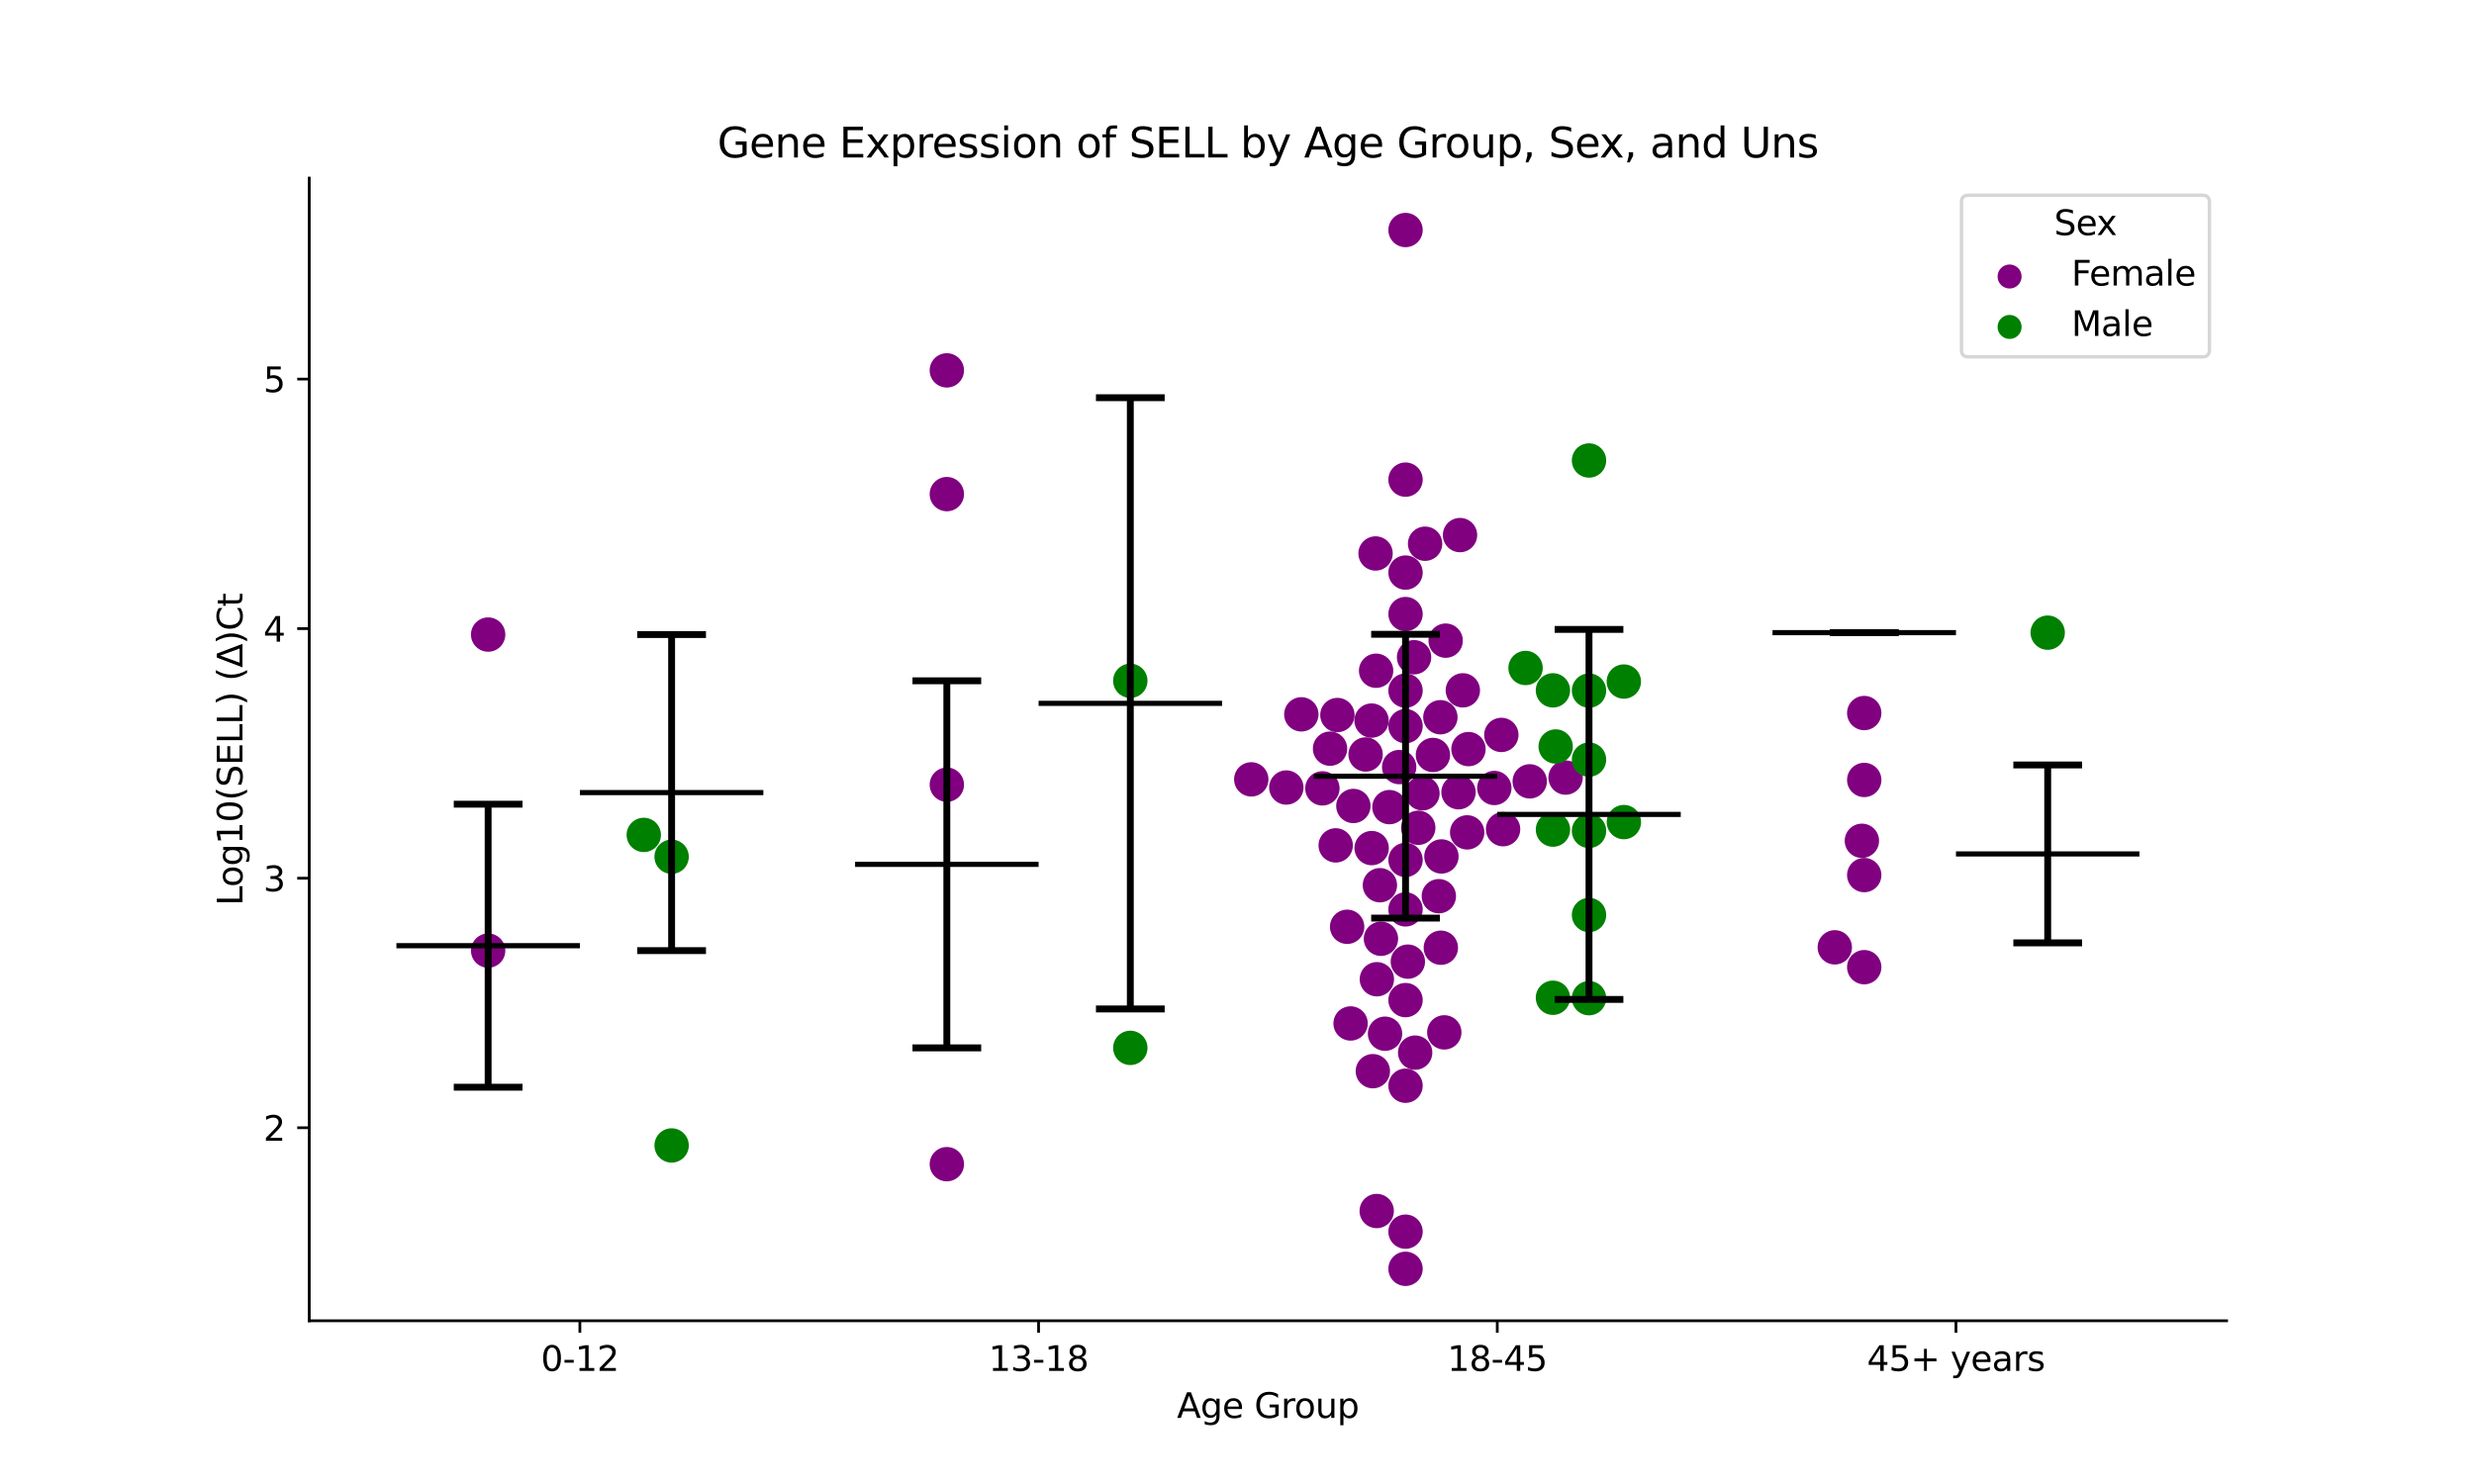 <?xml version="1.0" encoding="utf-8" standalone="no"?>
<!DOCTYPE svg PUBLIC "-//W3C//DTD SVG 1.1//EN"
  "http://www.w3.org/Graphics/SVG/1.1/DTD/svg11.dtd">
<svg xmlns:xlink="http://www.w3.org/1999/xlink" width="720pt" height="432pt" viewBox="0 0 720 432" xmlns="http://www.w3.org/2000/svg" version="1.1">
 <defs>
  <style type="text/css">*{stroke-linejoin: round; stroke-linecap: butt}</style>
 </defs>
 <g id="figure_1">
  <g id="patch_1">
   <path d="M 0 432 
L 720 432 
L 720 0 
L 0 0 
z
" style="fill: #ffffff"/>
  </g>
  <g id="axes_1">
   <g id="patch_2">
    <path d="M 90 384.48 
L 648 384.48 
L 648 51.84 
L 90 51.84 
z
" style="fill: #ffffff"/>
   </g>
   <g id="PathCollection_1">
    <defs>
     <path id="C0_0_ed839b84d2" d="M 0 5 
C 1.326 5 2.598 4.473 3.536 3.536 
C 4.473 2.598 5 1.326 5 -0 
C 5 -1.326 4.473 -2.598 3.536 -3.536 
C 2.598 -4.473 1.326 -5 0 -5 
C -1.326 -5 -2.598 -4.473 -3.536 -3.536 
C -4.473 -2.598 -5 -1.326 -5 0 
C -5 1.326 -4.473 2.598 -3.536 3.536 
C -2.598 4.473 -1.326 5 0 5 
z
"/>
    </defs>
    <g clip-path="url(#pa0cba43d3b)">
     <use xlink:href="#C0_0_ed839b84d2" x="142.062" y="276.729" style="fill: #800080"/>
    </g>
    <g clip-path="url(#pa0cba43d3b)">
     <use xlink:href="#C0_0_ed839b84d2" x="142.062" y="184.726" style="fill: #800080"/>
    </g>
   </g>
   <g id="PathCollection_2">
    <defs>
     <path id="C1_0_33f93787b6" d="M 0 5 
C 1.326 5 2.598 4.473 3.536 3.536 
C 4.473 2.598 5 1.326 5 -0 
C 5 -1.326 4.473 -2.598 3.536 -3.536 
C 2.598 -4.473 1.326 -5 0 -5 
C -1.326 -5 -2.598 -4.473 -3.536 -3.536 
C -4.473 -2.598 -5 -1.326 -5 0 
C -5 1.326 -4.473 2.598 -3.536 3.536 
C -2.598 4.473 -1.326 5 0 5 
z
"/>
    </defs>
    <g clip-path="url(#pa0cba43d3b)">
     <use xlink:href="#C1_0_33f93787b6" x="195.459" y="333.446" style="fill: #008000"/>
    </g>
    <g clip-path="url(#pa0cba43d3b)">
     <use xlink:href="#C1_0_33f93787b6" x="187.356" y="243.045" style="fill: #008000"/>
    </g>
    <g clip-path="url(#pa0cba43d3b)">
     <use xlink:href="#C1_0_33f93787b6" x="195.459" y="249.403" style="fill: #008000"/>
    </g>
   </g>
   <g id="PathCollection_3">
    <defs>
     <path id="C2_0_34068467a1" d="M 0 5 
C 1.326 5 2.598 4.473 3.536 3.536 
C 4.473 2.598 5 1.326 5 -0 
C 5 -1.326 4.473 -2.598 3.536 -3.536 
C 2.598 -4.473 1.326 -5 0 -5 
C -1.326 -5 -2.598 -4.473 -3.536 -3.536 
C -4.473 -2.598 -5 -1.326 -5 0 
C -5 1.326 -4.473 2.598 -3.536 3.536 
C -2.598 4.473 -1.326 5 0 5 
z
"/>
    </defs>
    <g clip-path="url(#pa0cba43d3b)">
     <use xlink:href="#C2_0_34068467a1" x="275.555" y="338.895" style="fill: #800080"/>
    </g>
    <g clip-path="url(#pa0cba43d3b)">
     <use xlink:href="#C2_0_34068467a1" x="275.555" y="143.839" style="fill: #800080"/>
    </g>
    <g clip-path="url(#pa0cba43d3b)">
     <use xlink:href="#C2_0_34068467a1" x="275.555" y="107.82" style="fill: #800080"/>
    </g>
    <g clip-path="url(#pa0cba43d3b)">
     <use xlink:href="#C2_0_34068467a1" x="275.555" y="228.425" style="fill: #800080"/>
    </g>
   </g>
   <g id="PathCollection_4">
    <defs>
     <path id="C3_0_9da7d1fb7d" d="M 0 5 
C 1.326 5 2.598 4.473 3.536 3.536 
C 4.473 2.598 5 1.326 5 -0 
C 5 -1.326 4.473 -2.598 3.536 -3.536 
C 2.598 -4.473 1.326 -5 0 -5 
C -1.326 -5 -2.598 -4.473 -3.536 -3.536 
C -4.473 -2.598 -5 -1.326 -5 0 
C -5 1.326 -4.473 2.598 -3.536 3.536 
C -2.598 4.473 -1.326 5 0 5 
z
"/>
    </defs>
    <g clip-path="url(#pa0cba43d3b)">
     <use xlink:href="#C3_0_9da7d1fb7d" x="328.952" y="305.041" style="fill: #008000"/>
    </g>
    <g clip-path="url(#pa0cba43d3b)">
     <use xlink:href="#C3_0_9da7d1fb7d" x="328.952" y="198.181" style="fill: #008000"/>
    </g>
   </g>
   <g id="PathCollection_5">
    <defs>
     <path id="C4_0_6a1aafa338" d="M 0 5 
C 1.326 5 2.598 4.473 3.536 3.536 
C 4.473 2.598 5 1.326 5 -0 
C 5 -1.326 4.473 -2.598 3.536 -3.536 
C 2.598 -4.473 1.326 -5 0 -5 
C -1.326 -5 -2.598 -4.473 -3.536 -3.536 
C -4.473 -2.598 -5 -1.326 -5 0 
C -5 1.326 -4.473 2.598 -3.536 3.536 
C -2.598 4.473 -1.326 5 0 5 
z
"/>
    </defs>
    <g clip-path="url(#pa0cba43d3b)">
     <use xlink:href="#C4_0_6a1aafa338" x="409.048" y="358.544" style="fill: #800080"/>
    </g>
    <g clip-path="url(#pa0cba43d3b)">
     <use xlink:href="#C4_0_6a1aafa338" x="409.048" y="291.135" style="fill: #800080"/>
    </g>
    <g clip-path="url(#pa0cba43d3b)">
     <use xlink:href="#C4_0_6a1aafa338" x="436.931" y="213.938" style="fill: #800080"/>
    </g>
    <g clip-path="url(#pa0cba43d3b)">
     <use xlink:href="#C4_0_6a1aafa338" x="412.753" y="240.968" style="fill: #800080"/>
    </g>
    <g clip-path="url(#pa0cba43d3b)">
     <use xlink:href="#C4_0_6a1aafa338" x="409.048" y="264.73" style="fill: #800080"/>
    </g>
    <g clip-path="url(#pa0cba43d3b)">
     <use xlink:href="#C4_0_6a1aafa338" x="424.902" y="155.765" style="fill: #800080"/>
    </g>
    <g clip-path="url(#pa0cba43d3b)">
     <use xlink:href="#C4_0_6a1aafa338" x="399.189" y="246.883" style="fill: #800080"/>
    </g>
    <g clip-path="url(#pa0cba43d3b)">
     <use xlink:href="#C4_0_6a1aafa338" x="420.723" y="186.495" style="fill: #800080"/>
    </g>
    <g clip-path="url(#pa0cba43d3b)">
     <use xlink:href="#C4_0_6a1aafa338" x="419.189" y="208.789" style="fill: #800080"/>
    </g>
    <g clip-path="url(#pa0cba43d3b)">
     <use xlink:href="#C4_0_6a1aafa338" x="455.629" y="226.358" style="fill: #800080"/>
    </g>
    <g clip-path="url(#pa0cba43d3b)">
     <use xlink:href="#C4_0_6a1aafa338" x="374.356" y="229.249" style="fill: #800080"/>
    </g>
    <g clip-path="url(#pa0cba43d3b)">
     <use xlink:href="#C4_0_6a1aafa338" x="401.591" y="257.69" style="fill: #800080"/>
    </g>
    <g clip-path="url(#pa0cba43d3b)">
     <use xlink:href="#C4_0_6a1aafa338" x="424.469" y="230.617" style="fill: #800080"/>
    </g>
    <g clip-path="url(#pa0cba43d3b)">
     <use xlink:href="#C4_0_6a1aafa338" x="437.438" y="241.379" style="fill: #800080"/>
    </g>
    <g clip-path="url(#pa0cba43d3b)">
     <use xlink:href="#C4_0_6a1aafa338" x="409.048" y="178.755" style="fill: #800080"/>
    </g>
    <g clip-path="url(#pa0cba43d3b)">
     <use xlink:href="#C4_0_6a1aafa338" x="388.722" y="246.093" style="fill: #800080"/>
    </g>
    <g clip-path="url(#pa0cba43d3b)">
     <use xlink:href="#C4_0_6a1aafa338" x="404.361" y="234.958" style="fill: #800080"/>
    </g>
    <g clip-path="url(#pa0cba43d3b)">
     <use xlink:href="#C4_0_6a1aafa338" x="409.724" y="279.941" style="fill: #800080"/>
    </g>
    <g clip-path="url(#pa0cba43d3b)">
     <use xlink:href="#C4_0_6a1aafa338" x="419.494" y="249.318" style="fill: #800080"/>
    </g>
    <g clip-path="url(#pa0cba43d3b)">
     <use xlink:href="#C4_0_6a1aafa338" x="401.892" y="273.28" style="fill: #800080"/>
    </g>
    <g clip-path="url(#pa0cba43d3b)">
     <use xlink:href="#C4_0_6a1aafa338" x="409.048" y="66.96" style="fill: #800080"/>
    </g>
    <g clip-path="url(#pa0cba43d3b)">
     <use xlink:href="#C4_0_6a1aafa338" x="409.048" y="166.684" style="fill: #800080"/>
    </g>
    <g clip-path="url(#pa0cba43d3b)">
     <use xlink:href="#C4_0_6a1aafa338" x="400.324" y="161.118" style="fill: #800080"/>
    </g>
    <g clip-path="url(#pa0cba43d3b)">
     <use xlink:href="#C4_0_6a1aafa338" x="403.08" y="300.92" style="fill: #800080"/>
    </g>
    <g clip-path="url(#pa0cba43d3b)">
     <use xlink:href="#C4_0_6a1aafa338" x="413.975" y="230.936" style="fill: #800080"/>
    </g>
    <g clip-path="url(#pa0cba43d3b)">
     <use xlink:href="#C4_0_6a1aafa338" x="409.048" y="139.624" style="fill: #800080"/>
    </g>
    <g clip-path="url(#pa0cba43d3b)">
     <use xlink:href="#C4_0_6a1aafa338" x="399.536" y="311.826" style="fill: #800080"/>
    </g>
    <g clip-path="url(#pa0cba43d3b)">
     <use xlink:href="#C4_0_6a1aafa338" x="392.052" y="269.793" style="fill: #800080"/>
    </g>
    <g clip-path="url(#pa0cba43d3b)">
     <use xlink:href="#C4_0_6a1aafa338" x="409.048" y="369.36" style="fill: #800080"/>
    </g>
    <g clip-path="url(#pa0cba43d3b)">
     <use xlink:href="#C4_0_6a1aafa338" x="419.322" y="275.885" style="fill: #800080"/>
    </g>
    <g clip-path="url(#pa0cba43d3b)">
     <use xlink:href="#C4_0_6a1aafa338" x="420.329" y="300.529" style="fill: #800080"/>
    </g>
    <g clip-path="url(#pa0cba43d3b)">
     <use xlink:href="#C4_0_6a1aafa338" x="409.048" y="316.061" style="fill: #800080"/>
    </g>
    <g clip-path="url(#pa0cba43d3b)">
     <use xlink:href="#C4_0_6a1aafa338" x="400.658" y="352.532" style="fill: #800080"/>
    </g>
    <g clip-path="url(#pa0cba43d3b)">
     <use xlink:href="#C4_0_6a1aafa338" x="393.058" y="297.935" style="fill: #800080"/>
    </g>
    <g clip-path="url(#pa0cba43d3b)">
     <use xlink:href="#C4_0_6a1aafa338" x="445.192" y="227.453" style="fill: #800080"/>
    </g>
    <g clip-path="url(#pa0cba43d3b)">
     <use xlink:href="#C4_0_6a1aafa338" x="418.741" y="260.885" style="fill: #800080"/>
    </g>
    <g clip-path="url(#pa0cba43d3b)">
     <use xlink:href="#C4_0_6a1aafa338" x="434.889" y="229.385" style="fill: #800080"/>
    </g>
    <g clip-path="url(#pa0cba43d3b)">
     <use xlink:href="#C4_0_6a1aafa338" x="426.983" y="242.308" style="fill: #800080"/>
    </g>
    <g clip-path="url(#pa0cba43d3b)">
     <use xlink:href="#C4_0_6a1aafa338" x="400.706" y="285.062" style="fill: #800080"/>
    </g>
    <g clip-path="url(#pa0cba43d3b)">
     <use xlink:href="#C4_0_6a1aafa338" x="400.483" y="195.258" style="fill: #800080"/>
    </g>
    <g clip-path="url(#pa0cba43d3b)">
     <use xlink:href="#C4_0_6a1aafa338" x="411.53" y="191.326" style="fill: #800080"/>
    </g>
    <g clip-path="url(#pa0cba43d3b)">
     <use xlink:href="#C4_0_6a1aafa338" x="393.867" y="234.625" style="fill: #800080"/>
    </g>
    <g clip-path="url(#pa0cba43d3b)">
     <use xlink:href="#C4_0_6a1aafa338" x="397.428" y="219.629" style="fill: #800080"/>
    </g>
    <g clip-path="url(#pa0cba43d3b)">
     <use xlink:href="#C4_0_6a1aafa338" x="425.724" y="200.962" style="fill: #800080"/>
    </g>
    <g clip-path="url(#pa0cba43d3b)">
     <use xlink:href="#C4_0_6a1aafa338" x="427.367" y="218.065" style="fill: #800080"/>
    </g>
    <g clip-path="url(#pa0cba43d3b)">
     <use xlink:href="#C4_0_6a1aafa338" x="387.079" y="217.938" style="fill: #800080"/>
    </g>
    <g clip-path="url(#pa0cba43d3b)">
     <use xlink:href="#C4_0_6a1aafa338" x="364.156" y="226.877" style="fill: #800080"/>
    </g>
    <g clip-path="url(#pa0cba43d3b)">
     <use xlink:href="#C4_0_6a1aafa338" x="417.022" y="219.774" style="fill: #800080"/>
    </g>
    <g clip-path="url(#pa0cba43d3b)">
     <use xlink:href="#C4_0_6a1aafa338" x="407.196" y="223.299" style="fill: #800080"/>
    </g>
    <g clip-path="url(#pa0cba43d3b)">
     <use xlink:href="#C4_0_6a1aafa338" x="414.739" y="158.28" style="fill: #800080"/>
    </g>
    <g clip-path="url(#pa0cba43d3b)">
     <use xlink:href="#C4_0_6a1aafa338" x="399.161" y="209.767" style="fill: #800080"/>
    </g>
    <g clip-path="url(#pa0cba43d3b)">
     <use xlink:href="#C4_0_6a1aafa338" x="378.721" y="207.949" style="fill: #800080"/>
    </g>
    <g clip-path="url(#pa0cba43d3b)">
     <use xlink:href="#C4_0_6a1aafa338" x="411.847" y="306.423" style="fill: #800080"/>
    </g>
    <g clip-path="url(#pa0cba43d3b)">
     <use xlink:href="#C4_0_6a1aafa338" x="384.853" y="229.497" style="fill: #800080"/>
    </g>
    <g clip-path="url(#pa0cba43d3b)">
     <use xlink:href="#C4_0_6a1aafa338" x="409.048" y="211.382" style="fill: #800080"/>
    </g>
    <g clip-path="url(#pa0cba43d3b)">
     <use xlink:href="#C4_0_6a1aafa338" x="409.048" y="250.325" style="fill: #800080"/>
    </g>
    <g clip-path="url(#pa0cba43d3b)">
     <use xlink:href="#C4_0_6a1aafa338" x="409.048" y="201.042" style="fill: #800080"/>
    </g>
    <g clip-path="url(#pa0cba43d3b)">
     <use xlink:href="#C4_0_6a1aafa338" x="389.219" y="208.148" style="fill: #800080"/>
    </g>
   </g>
   <g id="PathCollection_6">
    <defs>
     <path id="C5_0_4ea2911172" d="M 0 5 
C 1.326 5 2.598 4.473 3.536 3.536 
C 4.473 2.598 5 1.326 5 -0 
C 5 -1.326 4.473 -2.598 3.536 -3.536 
C 2.598 -4.473 1.326 -5 0 -5 
C -1.326 -5 -2.598 -4.473 -3.536 -3.536 
C -4.473 -2.598 -5 -1.326 -5 0 
C -5 1.326 -4.473 2.598 -3.536 3.536 
C -2.598 4.473 -1.326 5 0 5 
z
"/>
    </defs>
    <g clip-path="url(#pa0cba43d3b)">
     <use xlink:href="#C5_0_4ea2911172" x="472.592" y="239.314" style="fill: #008000"/>
    </g>
    <g clip-path="url(#pa0cba43d3b)">
     <use xlink:href="#C5_0_4ea2911172" x="462.445" y="266.362" style="fill: #008000"/>
    </g>
    <g clip-path="url(#pa0cba43d3b)">
     <use xlink:href="#C5_0_4ea2911172" x="451.946" y="290.453" style="fill: #008000"/>
    </g>
    <g clip-path="url(#pa0cba43d3b)">
     <use xlink:href="#C5_0_4ea2911172" x="451.945" y="200.965" style="fill: #008000"/>
    </g>
    <g clip-path="url(#pa0cba43d3b)">
     <use xlink:href="#C5_0_4ea2911172" x="462.445" y="201.036" style="fill: #008000"/>
    </g>
    <g clip-path="url(#pa0cba43d3b)">
     <use xlink:href="#C5_0_4ea2911172" x="443.981" y="194.449" style="fill: #008000"/>
    </g>
    <g clip-path="url(#pa0cba43d3b)">
     <use xlink:href="#C5_0_4ea2911172" x="462.445" y="221.128" style="fill: #008000"/>
    </g>
    <g clip-path="url(#pa0cba43d3b)">
     <use xlink:href="#C5_0_4ea2911172" x="452.74" y="217.311" style="fill: #008000"/>
    </g>
    <g clip-path="url(#pa0cba43d3b)">
     <use xlink:href="#C5_0_4ea2911172" x="462.445" y="290.575" style="fill: #008000"/>
    </g>
    <g clip-path="url(#pa0cba43d3b)">
     <use xlink:href="#C5_0_4ea2911172" x="462.445" y="241.884" style="fill: #008000"/>
    </g>
    <g clip-path="url(#pa0cba43d3b)">
     <use xlink:href="#C5_0_4ea2911172" x="451.953" y="241.504" style="fill: #008000"/>
    </g>
    <g clip-path="url(#pa0cba43d3b)">
     <use xlink:href="#C5_0_4ea2911172" x="472.574" y="198.403" style="fill: #008000"/>
    </g>
    <g clip-path="url(#pa0cba43d3b)">
     <use xlink:href="#C5_0_4ea2911172" x="462.445" y="134.053" style="fill: #008000"/>
    </g>
   </g>
   <g id="PathCollection_7">
    <defs>
     <path id="C6_0_62928ab89c" d="M 0 5 
C 1.326 5 2.598 4.473 3.536 3.536 
C 4.473 2.598 5 1.326 5 -0 
C 5 -1.326 4.473 -2.598 3.536 -3.536 
C 2.598 -4.473 1.326 -5 0 -5 
C -1.326 -5 -2.598 -4.473 -3.536 -3.536 
C -4.473 -2.598 -5 -1.326 -5 0 
C -5 1.326 -4.473 2.598 -3.536 3.536 
C -2.598 4.473 -1.326 5 0 5 
z
"/>
    </defs>
    <g clip-path="url(#pa0cba43d3b)">
     <use xlink:href="#C6_0_62928ab89c" x="542.541" y="254.742" style="fill: #800080"/>
    </g>
    <g clip-path="url(#pa0cba43d3b)">
     <use xlink:href="#C6_0_62928ab89c" x="533.971" y="275.772" style="fill: #800080"/>
    </g>
    <g clip-path="url(#pa0cba43d3b)">
     <use xlink:href="#C6_0_62928ab89c" x="541.859" y="244.763" style="fill: #800080"/>
    </g>
    <g clip-path="url(#pa0cba43d3b)">
     <use xlink:href="#C6_0_62928ab89c" x="542.541" y="281.55" style="fill: #800080"/>
    </g>
    <g clip-path="url(#pa0cba43d3b)">
     <use xlink:href="#C6_0_62928ab89c" x="542.541" y="227.044" style="fill: #800080"/>
    </g>
    <g clip-path="url(#pa0cba43d3b)">
     <use xlink:href="#C6_0_62928ab89c" x="542.541" y="207.571" style="fill: #800080"/>
    </g>
   </g>
   <g id="PathCollection_8">
    <defs>
     <path id="m6fe256a8e4" d="M 0 5 
C 1.326 5 2.598 4.473 3.536 3.536 
C 4.473 2.598 5 1.326 5 0 
C 5 -1.326 4.473 -2.598 3.536 -3.536 
C 2.598 -4.473 1.326 -5 0 -5 
C -1.326 -5 -2.598 -4.473 -3.536 -3.536 
C -4.473 -2.598 -5 -1.326 -5 0 
C -5 1.326 -4.473 2.598 -3.536 3.536 
C -2.598 4.473 -1.326 5 0 5 
z
"/>
    </defs>
    <g clip-path="url(#pa0cba43d3b)">
     <use xlink:href="#m6fe256a8e4" x="595.938" y="184.171" style="fill: #008000"/>
    </g>
   </g>
   <g id="PathCollection_9"/>
   <g id="PathCollection_10"/>
   <g id="matplotlib.axis_1">
    <g id="xtick_1">
     <g id="line2d_1">
      <defs>
       <path id="m91c76258e3" d="M 0 0 
L 0 3.5 
" style="stroke: #000000; stroke-width: 0.8"/>
      </defs>
      <g>
       <use xlink:href="#m91c76258e3" x="168.761" y="384.48" style="stroke: #000000; stroke-width: 0.8"/>
      </g>
     </g>
     <g id="text_1">
      <!-- 0-12 -->
      <g transform="translate(157.413 399.078) scale(0.1 -0.1)">
       <defs>
        <path id="DejaVuSans-30" d="M 2034 4250 
Q 1547 4250 1301 3770 
Q 1056 3291 1056 2328 
Q 1056 1369 1301 889 
Q 1547 409 2034 409 
Q 2525 409 2770 889 
Q 3016 1369 3016 2328 
Q 3016 3291 2770 3770 
Q 2525 4250 2034 4250 
z
M 2034 4750 
Q 2819 4750 3233 4129 
Q 3647 3509 3647 2328 
Q 3647 1150 3233 529 
Q 2819 -91 2034 -91 
Q 1250 -91 836 529 
Q 422 1150 422 2328 
Q 422 3509 836 4129 
Q 1250 4750 2034 4750 
z
" transform="scale(0.016)"/>
        <path id="DejaVuSans-2d" d="M 313 2009 
L 1997 2009 
L 1997 1497 
L 313 1497 
L 313 2009 
z
" transform="scale(0.016)"/>
        <path id="DejaVuSans-31" d="M 794 531 
L 1825 531 
L 1825 4091 
L 703 3866 
L 703 4441 
L 1819 4666 
L 2450 4666 
L 2450 531 
L 3481 531 
L 3481 0 
L 794 0 
L 794 531 
z
" transform="scale(0.016)"/>
        <path id="DejaVuSans-32" d="M 1228 531 
L 3431 531 
L 3431 0 
L 469 0 
L 469 531 
Q 828 903 1448 1529 
Q 2069 2156 2228 2338 
Q 2531 2678 2651 2914 
Q 2772 3150 2772 3378 
Q 2772 3750 2511 3984 
Q 2250 4219 1831 4219 
Q 1534 4219 1204 4116 
Q 875 4013 500 3803 
L 500 4441 
Q 881 4594 1212 4672 
Q 1544 4750 1819 4750 
Q 2544 4750 2975 4387 
Q 3406 4025 3406 3419 
Q 3406 3131 3298 2873 
Q 3191 2616 2906 2266 
Q 2828 2175 2409 1742 
Q 1991 1309 1228 531 
z
" transform="scale(0.016)"/>
       </defs>
       <use xlink:href="#DejaVuSans-30"/>
       <use xlink:href="#DejaVuSans-2d" x="63.623"/>
       <use xlink:href="#DejaVuSans-31" x="99.707"/>
       <use xlink:href="#DejaVuSans-32" x="163.33"/>
      </g>
     </g>
    </g>
    <g id="xtick_2">
     <g id="line2d_2">
      <g>
       <use xlink:href="#m91c76258e3" x="302.254" y="384.48" style="stroke: #000000; stroke-width: 0.8"/>
      </g>
     </g>
     <g id="text_2">
      <!-- 13-18 -->
      <g transform="translate(287.725 399.078) scale(0.1 -0.1)">
       <defs>
        <path id="DejaVuSans-33" d="M 2597 2516 
Q 3050 2419 3304 2112 
Q 3559 1806 3559 1356 
Q 3559 666 3084 287 
Q 2609 -91 1734 -91 
Q 1441 -91 1130 -33 
Q 819 25 488 141 
L 488 750 
Q 750 597 1062 519 
Q 1375 441 1716 441 
Q 2309 441 2620 675 
Q 2931 909 2931 1356 
Q 2931 1769 2642 2001 
Q 2353 2234 1838 2234 
L 1294 2234 
L 1294 2753 
L 1863 2753 
Q 2328 2753 2575 2939 
Q 2822 3125 2822 3475 
Q 2822 3834 2567 4026 
Q 2313 4219 1838 4219 
Q 1578 4219 1281 4162 
Q 984 4106 628 3988 
L 628 4550 
Q 988 4650 1302 4700 
Q 1616 4750 1894 4750 
Q 2613 4750 3031 4423 
Q 3450 4097 3450 3541 
Q 3450 3153 3228 2886 
Q 3006 2619 2597 2516 
z
" transform="scale(0.016)"/>
        <path id="DejaVuSans-38" d="M 2034 2216 
Q 1584 2216 1326 1975 
Q 1069 1734 1069 1313 
Q 1069 891 1326 650 
Q 1584 409 2034 409 
Q 2484 409 2743 651 
Q 3003 894 3003 1313 
Q 3003 1734 2745 1975 
Q 2488 2216 2034 2216 
z
M 1403 2484 
Q 997 2584 770 2862 
Q 544 3141 544 3541 
Q 544 4100 942 4425 
Q 1341 4750 2034 4750 
Q 2731 4750 3128 4425 
Q 3525 4100 3525 3541 
Q 3525 3141 3298 2862 
Q 3072 2584 2669 2484 
Q 3125 2378 3379 2068 
Q 3634 1759 3634 1313 
Q 3634 634 3220 271 
Q 2806 -91 2034 -91 
Q 1263 -91 848 271 
Q 434 634 434 1313 
Q 434 1759 690 2068 
Q 947 2378 1403 2484 
z
M 1172 3481 
Q 1172 3119 1398 2916 
Q 1625 2713 2034 2713 
Q 2441 2713 2670 2916 
Q 2900 3119 2900 3481 
Q 2900 3844 2670 4047 
Q 2441 4250 2034 4250 
Q 1625 4250 1398 4047 
Q 1172 3844 1172 3481 
z
" transform="scale(0.016)"/>
       </defs>
       <use xlink:href="#DejaVuSans-31"/>
       <use xlink:href="#DejaVuSans-33" x="63.623"/>
       <use xlink:href="#DejaVuSans-2d" x="127.246"/>
       <use xlink:href="#DejaVuSans-31" x="163.33"/>
       <use xlink:href="#DejaVuSans-38" x="226.953"/>
      </g>
     </g>
    </g>
    <g id="xtick_3">
     <g id="line2d_3">
      <g>
       <use xlink:href="#m91c76258e3" x="435.746" y="384.48" style="stroke: #000000; stroke-width: 0.8"/>
      </g>
     </g>
     <g id="text_3">
      <!-- 18-45 -->
      <g transform="translate(421.218 399.078) scale(0.1 -0.1)">
       <defs>
        <path id="DejaVuSans-34" d="M 2419 4116 
L 825 1625 
L 2419 1625 
L 2419 4116 
z
M 2253 4666 
L 3047 4666 
L 3047 1625 
L 3713 1625 
L 3713 1100 
L 3047 1100 
L 3047 0 
L 2419 0 
L 2419 1100 
L 313 1100 
L 313 1709 
L 2253 4666 
z
" transform="scale(0.016)"/>
        <path id="DejaVuSans-35" d="M 691 4666 
L 3169 4666 
L 3169 4134 
L 1269 4134 
L 1269 2991 
Q 1406 3038 1543 3061 
Q 1681 3084 1819 3084 
Q 2600 3084 3056 2656 
Q 3513 2228 3513 1497 
Q 3513 744 3044 326 
Q 2575 -91 1722 -91 
Q 1428 -91 1123 -41 
Q 819 9 494 109 
L 494 744 
Q 775 591 1075 516 
Q 1375 441 1709 441 
Q 2250 441 2565 725 
Q 2881 1009 2881 1497 
Q 2881 1984 2565 2268 
Q 2250 2553 1709 2553 
Q 1456 2553 1204 2497 
Q 953 2441 691 2322 
L 691 4666 
z
" transform="scale(0.016)"/>
       </defs>
       <use xlink:href="#DejaVuSans-31"/>
       <use xlink:href="#DejaVuSans-38" x="63.623"/>
       <use xlink:href="#DejaVuSans-2d" x="127.246"/>
       <use xlink:href="#DejaVuSans-34" x="163.33"/>
       <use xlink:href="#DejaVuSans-35" x="226.953"/>
      </g>
     </g>
    </g>
    <g id="xtick_4">
     <g id="line2d_4">
      <g>
       <use xlink:href="#m91c76258e3" x="569.239" y="384.48" style="stroke: #000000; stroke-width: 0.8"/>
      </g>
     </g>
     <g id="text_4">
      <!-- 45+ years -->
      <g transform="translate(543.338 399.078) scale(0.1 -0.1)">
       <defs>
        <path id="DejaVuSans-2b" d="M 2944 4013 
L 2944 2272 
L 4684 2272 
L 4684 1741 
L 2944 1741 
L 2944 0 
L 2419 0 
L 2419 1741 
L 678 1741 
L 678 2272 
L 2419 2272 
L 2419 4013 
L 2944 4013 
z
" transform="scale(0.016)"/>
        <path id="DejaVuSans-20" transform="scale(0.016)"/>
        <path id="DejaVuSans-79" d="M 2059 -325 
Q 1816 -950 1584 -1140 
Q 1353 -1331 966 -1331 
L 506 -1331 
L 506 -850 
L 844 -850 
Q 1081 -850 1212 -737 
Q 1344 -625 1503 -206 
L 1606 56 
L 191 3500 
L 800 3500 
L 1894 763 
L 2988 3500 
L 3597 3500 
L 2059 -325 
z
" transform="scale(0.016)"/>
        <path id="DejaVuSans-65" d="M 3597 1894 
L 3597 1613 
L 953 1613 
Q 991 1019 1311 708 
Q 1631 397 2203 397 
Q 2534 397 2845 478 
Q 3156 559 3463 722 
L 3463 178 
Q 3153 47 2828 -22 
Q 2503 -91 2169 -91 
Q 1331 -91 842 396 
Q 353 884 353 1716 
Q 353 2575 817 3079 
Q 1281 3584 2069 3584 
Q 2775 3584 3186 3129 
Q 3597 2675 3597 1894 
z
M 3022 2063 
Q 3016 2534 2758 2815 
Q 2500 3097 2075 3097 
Q 1594 3097 1305 2825 
Q 1016 2553 972 2059 
L 3022 2063 
z
" transform="scale(0.016)"/>
        <path id="DejaVuSans-61" d="M 2194 1759 
Q 1497 1759 1228 1600 
Q 959 1441 959 1056 
Q 959 750 1161 570 
Q 1363 391 1709 391 
Q 2188 391 2477 730 
Q 2766 1069 2766 1631 
L 2766 1759 
L 2194 1759 
z
M 3341 1997 
L 3341 0 
L 2766 0 
L 2766 531 
Q 2569 213 2275 61 
Q 1981 -91 1556 -91 
Q 1019 -91 701 211 
Q 384 513 384 1019 
Q 384 1609 779 1909 
Q 1175 2209 1959 2209 
L 2766 2209 
L 2766 2266 
Q 2766 2663 2505 2880 
Q 2244 3097 1772 3097 
Q 1472 3097 1187 3025 
Q 903 2953 641 2809 
L 641 3341 
Q 956 3463 1253 3523 
Q 1550 3584 1831 3584 
Q 2591 3584 2966 3190 
Q 3341 2797 3341 1997 
z
" transform="scale(0.016)"/>
        <path id="DejaVuSans-72" d="M 2631 2963 
Q 2534 3019 2420 3045 
Q 2306 3072 2169 3072 
Q 1681 3072 1420 2755 
Q 1159 2438 1159 1844 
L 1159 0 
L 581 0 
L 581 3500 
L 1159 3500 
L 1159 2956 
Q 1341 3275 1631 3429 
Q 1922 3584 2338 3584 
Q 2397 3584 2469 3576 
Q 2541 3569 2628 3553 
L 2631 2963 
z
" transform="scale(0.016)"/>
        <path id="DejaVuSans-73" d="M 2834 3397 
L 2834 2853 
Q 2591 2978 2328 3040 
Q 2066 3103 1784 3103 
Q 1356 3103 1142 2972 
Q 928 2841 928 2578 
Q 928 2378 1081 2264 
Q 1234 2150 1697 2047 
L 1894 2003 
Q 2506 1872 2764 1633 
Q 3022 1394 3022 966 
Q 3022 478 2636 193 
Q 2250 -91 1575 -91 
Q 1294 -91 989 -36 
Q 684 19 347 128 
L 347 722 
Q 666 556 975 473 
Q 1284 391 1588 391 
Q 1994 391 2212 530 
Q 2431 669 2431 922 
Q 2431 1156 2273 1281 
Q 2116 1406 1581 1522 
L 1381 1569 
Q 847 1681 609 1914 
Q 372 2147 372 2553 
Q 372 3047 722 3315 
Q 1072 3584 1716 3584 
Q 2034 3584 2315 3537 
Q 2597 3491 2834 3397 
z
" transform="scale(0.016)"/>
       </defs>
       <use xlink:href="#DejaVuSans-34"/>
       <use xlink:href="#DejaVuSans-35" x="63.623"/>
       <use xlink:href="#DejaVuSans-2b" x="127.246"/>
       <use xlink:href="#DejaVuSans-20" x="211.035"/>
       <use xlink:href="#DejaVuSans-79" x="242.822"/>
       <use xlink:href="#DejaVuSans-65" x="302.002"/>
       <use xlink:href="#DejaVuSans-61" x="363.525"/>
       <use xlink:href="#DejaVuSans-72" x="424.805"/>
       <use xlink:href="#DejaVuSans-73" x="465.918"/>
      </g>
     </g>
    </g>
    <g id="text_5">
     <!-- Age Group -->
     <g transform="translate(342.52 412.757) scale(0.1 -0.1)">
      <defs>
       <path id="DejaVuSans-41" d="M 2188 4044 
L 1331 1722 
L 3047 1722 
L 2188 4044 
z
M 1831 4666 
L 2547 4666 
L 4325 0 
L 3669 0 
L 3244 1197 
L 1141 1197 
L 716 0 
L 50 0 
L 1831 4666 
z
" transform="scale(0.016)"/>
       <path id="DejaVuSans-67" d="M 2906 1791 
Q 2906 2416 2648 2759 
Q 2391 3103 1925 3103 
Q 1463 3103 1205 2759 
Q 947 2416 947 1791 
Q 947 1169 1205 825 
Q 1463 481 1925 481 
Q 2391 481 2648 825 
Q 2906 1169 2906 1791 
z
M 3481 434 
Q 3481 -459 3084 -895 
Q 2688 -1331 1869 -1331 
Q 1566 -1331 1297 -1286 
Q 1028 -1241 775 -1147 
L 775 -588 
Q 1028 -725 1275 -790 
Q 1522 -856 1778 -856 
Q 2344 -856 2625 -561 
Q 2906 -266 2906 331 
L 2906 616 
Q 2728 306 2450 153 
Q 2172 0 1784 0 
Q 1141 0 747 490 
Q 353 981 353 1791 
Q 353 2603 747 3093 
Q 1141 3584 1784 3584 
Q 2172 3584 2450 3431 
Q 2728 3278 2906 2969 
L 2906 3500 
L 3481 3500 
L 3481 434 
z
" transform="scale(0.016)"/>
       <path id="DejaVuSans-47" d="M 3809 666 
L 3809 1919 
L 2778 1919 
L 2778 2438 
L 4434 2438 
L 4434 434 
Q 4069 175 3628 42 
Q 3188 -91 2688 -91 
Q 1594 -91 976 548 
Q 359 1188 359 2328 
Q 359 3472 976 4111 
Q 1594 4750 2688 4750 
Q 3144 4750 3555 4637 
Q 3966 4525 4313 4306 
L 4313 3634 
Q 3963 3931 3569 4081 
Q 3175 4231 2741 4231 
Q 1884 4231 1454 3753 
Q 1025 3275 1025 2328 
Q 1025 1384 1454 906 
Q 1884 428 2741 428 
Q 3075 428 3337 486 
Q 3600 544 3809 666 
z
" transform="scale(0.016)"/>
       <path id="DejaVuSans-6f" d="M 1959 3097 
Q 1497 3097 1228 2736 
Q 959 2375 959 1747 
Q 959 1119 1226 758 
Q 1494 397 1959 397 
Q 2419 397 2687 759 
Q 2956 1122 2956 1747 
Q 2956 2369 2687 2733 
Q 2419 3097 1959 3097 
z
M 1959 3584 
Q 2709 3584 3137 3096 
Q 3566 2609 3566 1747 
Q 3566 888 3137 398 
Q 2709 -91 1959 -91 
Q 1206 -91 779 398 
Q 353 888 353 1747 
Q 353 2609 779 3096 
Q 1206 3584 1959 3584 
z
" transform="scale(0.016)"/>
       <path id="DejaVuSans-75" d="M 544 1381 
L 544 3500 
L 1119 3500 
L 1119 1403 
Q 1119 906 1312 657 
Q 1506 409 1894 409 
Q 2359 409 2629 706 
Q 2900 1003 2900 1516 
L 2900 3500 
L 3475 3500 
L 3475 0 
L 2900 0 
L 2900 538 
Q 2691 219 2414 64 
Q 2138 -91 1772 -91 
Q 1169 -91 856 284 
Q 544 659 544 1381 
z
M 1991 3584 
L 1991 3584 
z
" transform="scale(0.016)"/>
       <path id="DejaVuSans-70" d="M 1159 525 
L 1159 -1331 
L 581 -1331 
L 581 3500 
L 1159 3500 
L 1159 2969 
Q 1341 3281 1617 3432 
Q 1894 3584 2278 3584 
Q 2916 3584 3314 3078 
Q 3713 2572 3713 1747 
Q 3713 922 3314 415 
Q 2916 -91 2278 -91 
Q 1894 -91 1617 61 
Q 1341 213 1159 525 
z
M 3116 1747 
Q 3116 2381 2855 2742 
Q 2594 3103 2138 3103 
Q 1681 3103 1420 2742 
Q 1159 2381 1159 1747 
Q 1159 1113 1420 752 
Q 1681 391 2138 391 
Q 2594 391 2855 752 
Q 3116 1113 3116 1747 
z
" transform="scale(0.016)"/>
      </defs>
      <use xlink:href="#DejaVuSans-41"/>
      <use xlink:href="#DejaVuSans-67" x="68.408"/>
      <use xlink:href="#DejaVuSans-65" x="131.885"/>
      <use xlink:href="#DejaVuSans-20" x="193.408"/>
      <use xlink:href="#DejaVuSans-47" x="225.195"/>
      <use xlink:href="#DejaVuSans-72" x="302.686"/>
      <use xlink:href="#DejaVuSans-6f" x="341.549"/>
      <use xlink:href="#DejaVuSans-75" x="402.73"/>
      <use xlink:href="#DejaVuSans-70" x="466.109"/>
     </g>
    </g>
   </g>
   <g id="matplotlib.axis_2">
    <g id="ytick_1">
     <g id="line2d_5">
      <defs>
       <path id="ma5758585a0" d="M 0 0 
L -3.5 0 
" style="stroke: #000000; stroke-width: 0.8"/>
      </defs>
      <g>
       <use xlink:href="#ma5758585a0" x="90" y="328.292" style="stroke: #000000; stroke-width: 0.8"/>
      </g>
     </g>
     <g id="text_6">
      <!-- 2 -->
      <g transform="translate(76.638 332.091) scale(0.1 -0.1)">
       <use xlink:href="#DejaVuSans-32"/>
      </g>
     </g>
    </g>
    <g id="ytick_2">
     <g id="line2d_6">
      <g>
       <use xlink:href="#ma5758585a0" x="90" y="255.645" style="stroke: #000000; stroke-width: 0.8"/>
      </g>
     </g>
     <g id="text_7">
      <!-- 3 -->
      <g transform="translate(76.638 259.444) scale(0.1 -0.1)">
       <use xlink:href="#DejaVuSans-33"/>
      </g>
     </g>
    </g>
    <g id="ytick_3">
     <g id="line2d_7">
      <g>
       <use xlink:href="#ma5758585a0" x="90" y="182.997" style="stroke: #000000; stroke-width: 0.8"/>
      </g>
     </g>
     <g id="text_8">
      <!-- 4 -->
      <g transform="translate(76.638 186.797) scale(0.1 -0.1)">
       <use xlink:href="#DejaVuSans-34"/>
      </g>
     </g>
    </g>
    <g id="ytick_4">
     <g id="line2d_8">
      <g>
       <use xlink:href="#ma5758585a0" x="90" y="110.35" style="stroke: #000000; stroke-width: 0.8"/>
      </g>
     </g>
     <g id="text_9">
      <!-- 5 -->
      <g transform="translate(76.638 114.149) scale(0.1 -0.1)">
       <use xlink:href="#DejaVuSans-35"/>
      </g>
     </g>
    </g>
    <g id="text_10">
     <!-- Log10(SELL) (Δ)Ct -->
     <g transform="translate(70.558 263.624) rotate(-90) scale(0.1 -0.1)">
      <defs>
       <path id="DejaVuSans-4c" d="M 628 4666 
L 1259 4666 
L 1259 531 
L 3531 531 
L 3531 0 
L 628 0 
L 628 4666 
z
" transform="scale(0.016)"/>
       <path id="DejaVuSans-28" d="M 1984 4856 
Q 1566 4138 1362 3434 
Q 1159 2731 1159 2009 
Q 1159 1288 1364 580 
Q 1569 -128 1984 -844 
L 1484 -844 
Q 1016 -109 783 600 
Q 550 1309 550 2009 
Q 550 2706 781 3412 
Q 1013 4119 1484 4856 
L 1984 4856 
z
" transform="scale(0.016)"/>
       <path id="DejaVuSans-53" d="M 3425 4513 
L 3425 3897 
Q 3066 4069 2747 4153 
Q 2428 4238 2131 4238 
Q 1616 4238 1336 4038 
Q 1056 3838 1056 3469 
Q 1056 3159 1242 3001 
Q 1428 2844 1947 2747 
L 2328 2669 
Q 3034 2534 3370 2195 
Q 3706 1856 3706 1288 
Q 3706 609 3251 259 
Q 2797 -91 1919 -91 
Q 1588 -91 1214 -16 
Q 841 59 441 206 
L 441 856 
Q 825 641 1194 531 
Q 1563 422 1919 422 
Q 2459 422 2753 634 
Q 3047 847 3047 1241 
Q 3047 1584 2836 1778 
Q 2625 1972 2144 2069 
L 1759 2144 
Q 1053 2284 737 2584 
Q 422 2884 422 3419 
Q 422 4038 858 4394 
Q 1294 4750 2059 4750 
Q 2388 4750 2728 4690 
Q 3069 4631 3425 4513 
z
" transform="scale(0.016)"/>
       <path id="DejaVuSans-45" d="M 628 4666 
L 3578 4666 
L 3578 4134 
L 1259 4134 
L 1259 2753 
L 3481 2753 
L 3481 2222 
L 1259 2222 
L 1259 531 
L 3634 531 
L 3634 0 
L 628 0 
L 628 4666 
z
" transform="scale(0.016)"/>
       <path id="DejaVuSans-29" d="M 513 4856 
L 1013 4856 
Q 1481 4119 1714 3412 
Q 1947 2706 1947 2009 
Q 1947 1309 1714 600 
Q 1481 -109 1013 -844 
L 513 -844 
Q 928 -128 1133 580 
Q 1338 1288 1338 2009 
Q 1338 2731 1133 3434 
Q 928 4138 513 4856 
z
" transform="scale(0.016)"/>
       <path id="DejaVuSans-394" d="M 2188 4044 
L 906 525 
L 3472 525 
L 2188 4044 
z
M 50 0 
L 1831 4666 
L 2547 4666 
L 4325 0 
L 50 0 
z
" transform="scale(0.016)"/>
       <path id="DejaVuSans-43" d="M 4122 4306 
L 4122 3641 
Q 3803 3938 3442 4084 
Q 3081 4231 2675 4231 
Q 1875 4231 1450 3742 
Q 1025 3253 1025 2328 
Q 1025 1406 1450 917 
Q 1875 428 2675 428 
Q 3081 428 3442 575 
Q 3803 722 4122 1019 
L 4122 359 
Q 3791 134 3420 21 
Q 3050 -91 2638 -91 
Q 1578 -91 968 557 
Q 359 1206 359 2328 
Q 359 3453 968 4101 
Q 1578 4750 2638 4750 
Q 3056 4750 3426 4639 
Q 3797 4528 4122 4306 
z
" transform="scale(0.016)"/>
       <path id="DejaVuSans-74" d="M 1172 4494 
L 1172 3500 
L 2356 3500 
L 2356 3053 
L 1172 3053 
L 1172 1153 
Q 1172 725 1289 603 
Q 1406 481 1766 481 
L 2356 481 
L 2356 0 
L 1766 0 
Q 1100 0 847 248 
Q 594 497 594 1153 
L 594 3053 
L 172 3053 
L 172 3500 
L 594 3500 
L 594 4494 
L 1172 4494 
z
" transform="scale(0.016)"/>
      </defs>
      <use xlink:href="#DejaVuSans-4c"/>
      <use xlink:href="#DejaVuSans-6f" x="53.963"/>
      <use xlink:href="#DejaVuSans-67" x="115.145"/>
      <use xlink:href="#DejaVuSans-31" x="178.621"/>
      <use xlink:href="#DejaVuSans-30" x="242.244"/>
      <use xlink:href="#DejaVuSans-28" x="305.867"/>
      <use xlink:href="#DejaVuSans-53" x="344.881"/>
      <use xlink:href="#DejaVuSans-45" x="408.357"/>
      <use xlink:href="#DejaVuSans-4c" x="471.541"/>
      <use xlink:href="#DejaVuSans-4c" x="527.254"/>
      <use xlink:href="#DejaVuSans-29" x="582.967"/>
      <use xlink:href="#DejaVuSans-20" x="621.98"/>
      <use xlink:href="#DejaVuSans-28" x="653.768"/>
      <use xlink:href="#DejaVuSans-394" x="692.781"/>
      <use xlink:href="#DejaVuSans-29" x="761.189"/>
      <use xlink:href="#DejaVuSans-43" x="800.203"/>
      <use xlink:href="#DejaVuSans-74" x="870.027"/>
     </g>
    </g>
   </g>
   <g id="LineCollection_1">
    <path d="M 142.062 316.496 
L 142.062 234.099 
" clip-path="url(#pa0cba43d3b)" style="fill: none; stroke: #000000; stroke-width: 2"/>
   </g>
   <g id="line2d_9">
    <defs>
     <path id="mcc1d6d7ee0" d="M 10 0 
L -10 -0 
" style="stroke: #000000; stroke-width: 2"/>
    </defs>
    <g clip-path="url(#pa0cba43d3b)">
     <use xlink:href="#mcc1d6d7ee0" x="142.062" y="316.496" style="stroke: #000000; stroke-width: 2"/>
    </g>
   </g>
   <g id="line2d_10">
    <g clip-path="url(#pa0cba43d3b)">
     <use xlink:href="#mcc1d6d7ee0" x="142.062" y="234.099" style="stroke: #000000; stroke-width: 2"/>
    </g>
   </g>
   <g id="LineCollection_2">
    <path d="M 115.364 275.298 
L 168.761 275.298 
" clip-path="url(#pa0cba43d3b)" style="fill: none; stroke: #000000; stroke-width: 1.5"/>
   </g>
   <g id="LineCollection_3">
    <path d="M 195.459 276.729 
L 195.459 184.726 
" clip-path="url(#pa0cba43d3b)" style="fill: none; stroke: #000000; stroke-width: 2"/>
   </g>
   <g id="line2d_11">
    <g clip-path="url(#pa0cba43d3b)">
     <use xlink:href="#mcc1d6d7ee0" x="195.459" y="276.729" style="stroke: #000000; stroke-width: 2"/>
    </g>
   </g>
   <g id="line2d_12">
    <g clip-path="url(#pa0cba43d3b)">
     <use xlink:href="#mcc1d6d7ee0" x="195.459" y="184.726" style="stroke: #000000; stroke-width: 2"/>
    </g>
   </g>
   <g id="LineCollection_4">
    <path d="M 168.761 230.728 
L 222.158 230.728 
" clip-path="url(#pa0cba43d3b)" style="fill: none; stroke: #000000; stroke-width: 1.5"/>
   </g>
   <g id="LineCollection_5">
    <path d="M 275.555 305.041 
L 275.555 198.181 
" clip-path="url(#pa0cba43d3b)" style="fill: none; stroke: #000000; stroke-width: 2"/>
   </g>
   <g id="line2d_13">
    <g clip-path="url(#pa0cba43d3b)">
     <use xlink:href="#mcc1d6d7ee0" x="275.555" y="305.041" style="stroke: #000000; stroke-width: 2"/>
    </g>
   </g>
   <g id="line2d_14">
    <g clip-path="url(#pa0cba43d3b)">
     <use xlink:href="#mcc1d6d7ee0" x="275.555" y="198.181" style="stroke: #000000; stroke-width: 2"/>
    </g>
   </g>
   <g id="LineCollection_6">
    <path d="M 248.856 251.611 
L 302.254 251.611 
" clip-path="url(#pa0cba43d3b)" style="fill: none; stroke: #000000; stroke-width: 1.5"/>
   </g>
   <g id="LineCollection_7">
    <path d="M 328.952 293.712 
L 328.952 115.777 
" clip-path="url(#pa0cba43d3b)" style="fill: none; stroke: #000000; stroke-width: 2"/>
   </g>
   <g id="line2d_15">
    <g clip-path="url(#pa0cba43d3b)">
     <use xlink:href="#mcc1d6d7ee0" x="328.952" y="293.712" style="stroke: #000000; stroke-width: 2"/>
    </g>
   </g>
   <g id="line2d_16">
    <g clip-path="url(#pa0cba43d3b)">
     <use xlink:href="#mcc1d6d7ee0" x="328.952" y="115.777" style="stroke: #000000; stroke-width: 2"/>
    </g>
   </g>
   <g id="LineCollection_8">
    <path d="M 302.254 204.745 
L 355.651 204.745 
" clip-path="url(#pa0cba43d3b)" style="fill: none; stroke: #000000; stroke-width: 1.5"/>
   </g>
   <g id="LineCollection_9">
    <path d="M 409.048 267.266 
L 409.048 184.647 
" clip-path="url(#pa0cba43d3b)" style="fill: none; stroke: #000000; stroke-width: 2"/>
   </g>
   <g id="line2d_17">
    <g clip-path="url(#pa0cba43d3b)">
     <use xlink:href="#mcc1d6d7ee0" x="409.048" y="267.266" style="stroke: #000000; stroke-width: 2"/>
    </g>
   </g>
   <g id="line2d_18">
    <g clip-path="url(#pa0cba43d3b)">
     <use xlink:href="#mcc1d6d7ee0" x="409.048" y="184.647" style="stroke: #000000; stroke-width: 2"/>
    </g>
   </g>
   <g id="LineCollection_10">
    <path d="M 382.349 225.957 
L 435.746 225.957 
" clip-path="url(#pa0cba43d3b)" style="fill: none; stroke: #000000; stroke-width: 1.5"/>
   </g>
   <g id="LineCollection_11">
    <path d="M 462.445 290.934 
L 462.445 183.228 
" clip-path="url(#pa0cba43d3b)" style="fill: none; stroke: #000000; stroke-width: 2"/>
   </g>
   <g id="line2d_19">
    <g clip-path="url(#pa0cba43d3b)">
     <use xlink:href="#mcc1d6d7ee0" x="462.445" y="290.934" style="stroke: #000000; stroke-width: 2"/>
    </g>
   </g>
   <g id="line2d_20">
    <g clip-path="url(#pa0cba43d3b)">
     <use xlink:href="#mcc1d6d7ee0" x="462.445" y="183.228" style="stroke: #000000; stroke-width: 2"/>
    </g>
   </g>
   <g id="LineCollection_12">
    <path d="M 435.746 237.081 
L 489.144 237.081 
" clip-path="url(#pa0cba43d3b)" style="fill: none; stroke: #000000; stroke-width: 1.5"/>
   </g>
   <g id="LineCollection_13">
    <path d="M 542.541 184.171 
L 542.541 184.171 
" clip-path="url(#pa0cba43d3b)" style="fill: none; stroke: #000000; stroke-width: 2"/>
   </g>
   <g id="line2d_21">
    <g clip-path="url(#pa0cba43d3b)">
     <use xlink:href="#mcc1d6d7ee0" x="542.541" y="184.171" style="stroke: #000000; stroke-width: 2"/>
    </g>
   </g>
   <g id="line2d_22">
    <g clip-path="url(#pa0cba43d3b)">
     <use xlink:href="#mcc1d6d7ee0" x="542.541" y="184.171" style="stroke: #000000; stroke-width: 2"/>
    </g>
   </g>
   <g id="LineCollection_14">
    <path d="M 515.842 184.171 
L 569.239 184.171 
" clip-path="url(#pa0cba43d3b)" style="fill: none; stroke: #000000; stroke-width: 1.5"/>
   </g>
   <g id="LineCollection_15">
    <path d="M 595.938 274.473 
L 595.938 222.675 
" clip-path="url(#pa0cba43d3b)" style="fill: none; stroke: #000000; stroke-width: 2"/>
   </g>
   <g id="line2d_23">
    <g clip-path="url(#pa0cba43d3b)">
     <use xlink:href="#mcc1d6d7ee0" x="595.938" y="274.473" style="stroke: #000000; stroke-width: 2"/>
    </g>
   </g>
   <g id="line2d_24">
    <g clip-path="url(#pa0cba43d3b)">
     <use xlink:href="#mcc1d6d7ee0" x="595.938" y="222.675" style="stroke: #000000; stroke-width: 2"/>
    </g>
   </g>
   <g id="LineCollection_16">
    <path d="M 569.239 248.574 
L 622.636 248.574 
" clip-path="url(#pa0cba43d3b)" style="fill: none; stroke: #000000; stroke-width: 1.5"/>
   </g>
   <g id="patch_3">
    <path d="M 90 384.48 
L 90 51.84 
" style="fill: none; stroke: #000000; stroke-width: 0.8; stroke-linejoin: miter; stroke-linecap: square"/>
   </g>
   <g id="patch_4">
    <path d="M 90 384.48 
L 648 384.48 
" style="fill: none; stroke: #000000; stroke-width: 0.8; stroke-linejoin: miter; stroke-linecap: square"/>
   </g>
   <g id="text_11">
    <!-- Gene Expression of SELL by Age Group, Sex, and Uns -->
    <g transform="translate(208.768 45.84) scale(0.12 -0.12)">
     <defs>
      <path id="DejaVuSans-6e" d="M 3513 2113 
L 3513 0 
L 2938 0 
L 2938 2094 
Q 2938 2591 2744 2837 
Q 2550 3084 2163 3084 
Q 1697 3084 1428 2787 
Q 1159 2491 1159 1978 
L 1159 0 
L 581 0 
L 581 3500 
L 1159 3500 
L 1159 2956 
Q 1366 3272 1645 3428 
Q 1925 3584 2291 3584 
Q 2894 3584 3203 3211 
Q 3513 2838 3513 2113 
z
" transform="scale(0.016)"/>
      <path id="DejaVuSans-78" d="M 3513 3500 
L 2247 1797 
L 3578 0 
L 2900 0 
L 1881 1375 
L 863 0 
L 184 0 
L 1544 1831 
L 300 3500 
L 978 3500 
L 1906 2253 
L 2834 3500 
L 3513 3500 
z
" transform="scale(0.016)"/>
      <path id="DejaVuSans-69" d="M 603 3500 
L 1178 3500 
L 1178 0 
L 603 0 
L 603 3500 
z
M 603 4863 
L 1178 4863 
L 1178 4134 
L 603 4134 
L 603 4863 
z
" transform="scale(0.016)"/>
      <path id="DejaVuSans-66" d="M 2375 4863 
L 2375 4384 
L 1825 4384 
Q 1516 4384 1395 4259 
Q 1275 4134 1275 3809 
L 1275 3500 
L 2222 3500 
L 2222 3053 
L 1275 3053 
L 1275 0 
L 697 0 
L 697 3053 
L 147 3053 
L 147 3500 
L 697 3500 
L 697 3744 
Q 697 4328 969 4595 
Q 1241 4863 1831 4863 
L 2375 4863 
z
" transform="scale(0.016)"/>
      <path id="DejaVuSans-62" d="M 3116 1747 
Q 3116 2381 2855 2742 
Q 2594 3103 2138 3103 
Q 1681 3103 1420 2742 
Q 1159 2381 1159 1747 
Q 1159 1113 1420 752 
Q 1681 391 2138 391 
Q 2594 391 2855 752 
Q 3116 1113 3116 1747 
z
M 1159 2969 
Q 1341 3281 1617 3432 
Q 1894 3584 2278 3584 
Q 2916 3584 3314 3078 
Q 3713 2572 3713 1747 
Q 3713 922 3314 415 
Q 2916 -91 2278 -91 
Q 1894 -91 1617 61 
Q 1341 213 1159 525 
L 1159 0 
L 581 0 
L 581 4863 
L 1159 4863 
L 1159 2969 
z
" transform="scale(0.016)"/>
      <path id="DejaVuSans-2c" d="M 750 794 
L 1409 794 
L 1409 256 
L 897 -744 
L 494 -744 
L 750 256 
L 750 794 
z
" transform="scale(0.016)"/>
      <path id="DejaVuSans-64" d="M 2906 2969 
L 2906 4863 
L 3481 4863 
L 3481 0 
L 2906 0 
L 2906 525 
Q 2725 213 2448 61 
Q 2172 -91 1784 -91 
Q 1150 -91 751 415 
Q 353 922 353 1747 
Q 353 2572 751 3078 
Q 1150 3584 1784 3584 
Q 2172 3584 2448 3432 
Q 2725 3281 2906 2969 
z
M 947 1747 
Q 947 1113 1208 752 
Q 1469 391 1925 391 
Q 2381 391 2643 752 
Q 2906 1113 2906 1747 
Q 2906 2381 2643 2742 
Q 2381 3103 1925 3103 
Q 1469 3103 1208 2742 
Q 947 2381 947 1747 
z
" transform="scale(0.016)"/>
      <path id="DejaVuSans-55" d="M 556 4666 
L 1191 4666 
L 1191 1831 
Q 1191 1081 1462 751 
Q 1734 422 2344 422 
Q 2950 422 3222 751 
Q 3494 1081 3494 1831 
L 3494 4666 
L 4128 4666 
L 4128 1753 
Q 4128 841 3676 375 
Q 3225 -91 2344 -91 
Q 1459 -91 1007 375 
Q 556 841 556 1753 
L 556 4666 
z
" transform="scale(0.016)"/>
     </defs>
     <use xlink:href="#DejaVuSans-47"/>
     <use xlink:href="#DejaVuSans-65" x="77.49"/>
     <use xlink:href="#DejaVuSans-6e" x="139.014"/>
     <use xlink:href="#DejaVuSans-65" x="202.393"/>
     <use xlink:href="#DejaVuSans-20" x="263.916"/>
     <use xlink:href="#DejaVuSans-45" x="295.703"/>
     <use xlink:href="#DejaVuSans-78" x="358.887"/>
     <use xlink:href="#DejaVuSans-70" x="418.066"/>
     <use xlink:href="#DejaVuSans-72" x="481.543"/>
     <use xlink:href="#DejaVuSans-65" x="520.406"/>
     <use xlink:href="#DejaVuSans-73" x="581.93"/>
     <use xlink:href="#DejaVuSans-73" x="634.029"/>
     <use xlink:href="#DejaVuSans-69" x="686.129"/>
     <use xlink:href="#DejaVuSans-6f" x="713.912"/>
     <use xlink:href="#DejaVuSans-6e" x="775.094"/>
     <use xlink:href="#DejaVuSans-20" x="838.473"/>
     <use xlink:href="#DejaVuSans-6f" x="870.26"/>
     <use xlink:href="#DejaVuSans-66" x="931.441"/>
     <use xlink:href="#DejaVuSans-20" x="966.646"/>
     <use xlink:href="#DejaVuSans-53" x="998.434"/>
     <use xlink:href="#DejaVuSans-45" x="1061.91"/>
     <use xlink:href="#DejaVuSans-4c" x="1125.094"/>
     <use xlink:href="#DejaVuSans-4c" x="1180.807"/>
     <use xlink:href="#DejaVuSans-20" x="1236.52"/>
     <use xlink:href="#DejaVuSans-62" x="1268.307"/>
     <use xlink:href="#DejaVuSans-79" x="1331.783"/>
     <use xlink:href="#DejaVuSans-20" x="1390.963"/>
     <use xlink:href="#DejaVuSans-41" x="1422.75"/>
     <use xlink:href="#DejaVuSans-67" x="1491.158"/>
     <use xlink:href="#DejaVuSans-65" x="1554.635"/>
     <use xlink:href="#DejaVuSans-20" x="1616.158"/>
     <use xlink:href="#DejaVuSans-47" x="1647.945"/>
     <use xlink:href="#DejaVuSans-72" x="1725.436"/>
     <use xlink:href="#DejaVuSans-6f" x="1764.299"/>
     <use xlink:href="#DejaVuSans-75" x="1825.48"/>
     <use xlink:href="#DejaVuSans-70" x="1888.859"/>
     <use xlink:href="#DejaVuSans-2c" x="1952.336"/>
     <use xlink:href="#DejaVuSans-20" x="1984.123"/>
     <use xlink:href="#DejaVuSans-53" x="2015.91"/>
     <use xlink:href="#DejaVuSans-65" x="2079.387"/>
     <use xlink:href="#DejaVuSans-78" x="2139.16"/>
     <use xlink:href="#DejaVuSans-2c" x="2198.34"/>
     <use xlink:href="#DejaVuSans-20" x="2230.127"/>
     <use xlink:href="#DejaVuSans-61" x="2261.914"/>
     <use xlink:href="#DejaVuSans-6e" x="2323.193"/>
     <use xlink:href="#DejaVuSans-64" x="2386.572"/>
     <use xlink:href="#DejaVuSans-20" x="2450.049"/>
     <use xlink:href="#DejaVuSans-55" x="2481.836"/>
     <use xlink:href="#DejaVuSans-6e" x="2555.029"/>
     <use xlink:href="#DejaVuSans-73" x="2618.408"/>
    </g>
   </g>
   <g id="legend_1">
    <g id="patch_5">
     <path d="M 572.845 103.874 
L 641 103.874 
Q 643 103.874 643 101.874 
L 643 58.84 
Q 643 56.84 641 56.84 
L 572.845 56.84 
Q 570.845 56.84 570.845 58.84 
L 570.845 101.874 
Q 570.845 103.874 572.845 103.874 
z
" style="fill: #ffffff; opacity: 0.8; stroke: #cccccc; stroke-linejoin: miter"/>
    </g>
    <g id="text_12">
     <!-- Sex -->
     <g transform="translate(597.8 68.438) scale(0.1 -0.1)">
      <use xlink:href="#DejaVuSans-53"/>
      <use xlink:href="#DejaVuSans-65" x="63.477"/>
      <use xlink:href="#DejaVuSans-78" x="123.25"/>
     </g>
    </g>
    <g id="PathCollection_11">
     <defs>
      <path id="md7faebb0db" d="M 0 3 
C 0.796 3 1.559 2.684 2.121 2.121 
C 2.684 1.559 3 0.796 3 0 
C 3 -0.796 2.684 -1.559 2.121 -2.121 
C 1.559 -2.684 0.796 -3 0 -3 
C -0.796 -3 -1.559 -2.684 -2.121 -2.121 
C -2.684 -1.559 -3 -0.796 -3 0 
C -3 0.796 -2.684 1.559 -2.121 2.121 
C -1.559 2.684 -0.796 3 0 3 
z
" style="stroke: #800080"/>
     </defs>
     <g>
      <use xlink:href="#md7faebb0db" x="584.845" y="80.492" style="fill: #800080; stroke: #800080"/>
     </g>
    </g>
    <g id="text_13">
     <!-- Female -->
     <g transform="translate(602.845 83.117) scale(0.1 -0.1)">
      <defs>
       <path id="DejaVuSans-46" d="M 628 4666 
L 3309 4666 
L 3309 4134 
L 1259 4134 
L 1259 2759 
L 3109 2759 
L 3109 2228 
L 1259 2228 
L 1259 0 
L 628 0 
L 628 4666 
z
" transform="scale(0.016)"/>
       <path id="DejaVuSans-6d" d="M 3328 2828 
Q 3544 3216 3844 3400 
Q 4144 3584 4550 3584 
Q 5097 3584 5394 3201 
Q 5691 2819 5691 2113 
L 5691 0 
L 5113 0 
L 5113 2094 
Q 5113 2597 4934 2840 
Q 4756 3084 4391 3084 
Q 3944 3084 3684 2787 
Q 3425 2491 3425 1978 
L 3425 0 
L 2847 0 
L 2847 2094 
Q 2847 2600 2669 2842 
Q 2491 3084 2119 3084 
Q 1678 3084 1418 2786 
Q 1159 2488 1159 1978 
L 1159 0 
L 581 0 
L 581 3500 
L 1159 3500 
L 1159 2956 
Q 1356 3278 1631 3431 
Q 1906 3584 2284 3584 
Q 2666 3584 2933 3390 
Q 3200 3197 3328 2828 
z
" transform="scale(0.016)"/>
       <path id="DejaVuSans-6c" d="M 603 4863 
L 1178 4863 
L 1178 0 
L 603 0 
L 603 4863 
z
" transform="scale(0.016)"/>
      </defs>
      <use xlink:href="#DejaVuSans-46"/>
      <use xlink:href="#DejaVuSans-65" x="52.02"/>
      <use xlink:href="#DejaVuSans-6d" x="113.543"/>
      <use xlink:href="#DejaVuSans-61" x="210.955"/>
      <use xlink:href="#DejaVuSans-6c" x="272.234"/>
      <use xlink:href="#DejaVuSans-65" x="300.018"/>
     </g>
    </g>
    <g id="PathCollection_12">
     <defs>
      <path id="m4771cb8f10" d="M 0 3 
C 0.796 3 1.559 2.684 2.121 2.121 
C 2.684 1.559 3 0.796 3 0 
C 3 -0.796 2.684 -1.559 2.121 -2.121 
C 1.559 -2.684 0.796 -3 0 -3 
C -0.796 -3 -1.559 -2.684 -2.121 -2.121 
C -2.684 -1.559 -3 -0.796 -3 0 
C -3 0.796 -2.684 1.559 -2.121 2.121 
C -1.559 2.684 -0.796 3 0 3 
z
" style="stroke: #008000"/>
     </defs>
     <g>
      <use xlink:href="#m4771cb8f10" x="584.845" y="95.17" style="fill: #008000; stroke: #008000"/>
     </g>
    </g>
    <g id="text_14">
     <!-- Male -->
     <g transform="translate(602.845 97.795) scale(0.1 -0.1)">
      <defs>
       <path id="DejaVuSans-4d" d="M 628 4666 
L 1569 4666 
L 2759 1491 
L 3956 4666 
L 4897 4666 
L 4897 0 
L 4281 0 
L 4281 4097 
L 3078 897 
L 2444 897 
L 1241 4097 
L 1241 0 
L 628 0 
L 628 4666 
z
" transform="scale(0.016)"/>
      </defs>
      <use xlink:href="#DejaVuSans-4d"/>
      <use xlink:href="#DejaVuSans-61" x="86.279"/>
      <use xlink:href="#DejaVuSans-6c" x="147.559"/>
      <use xlink:href="#DejaVuSans-65" x="175.342"/>
     </g>
    </g>
   </g>
  </g>
 </g>
 <defs>
  <clipPath id="pa0cba43d3b">
   <rect x="90" y="51.84" width="558" height="332.64"/>
  </clipPath>
 </defs>
</svg>

